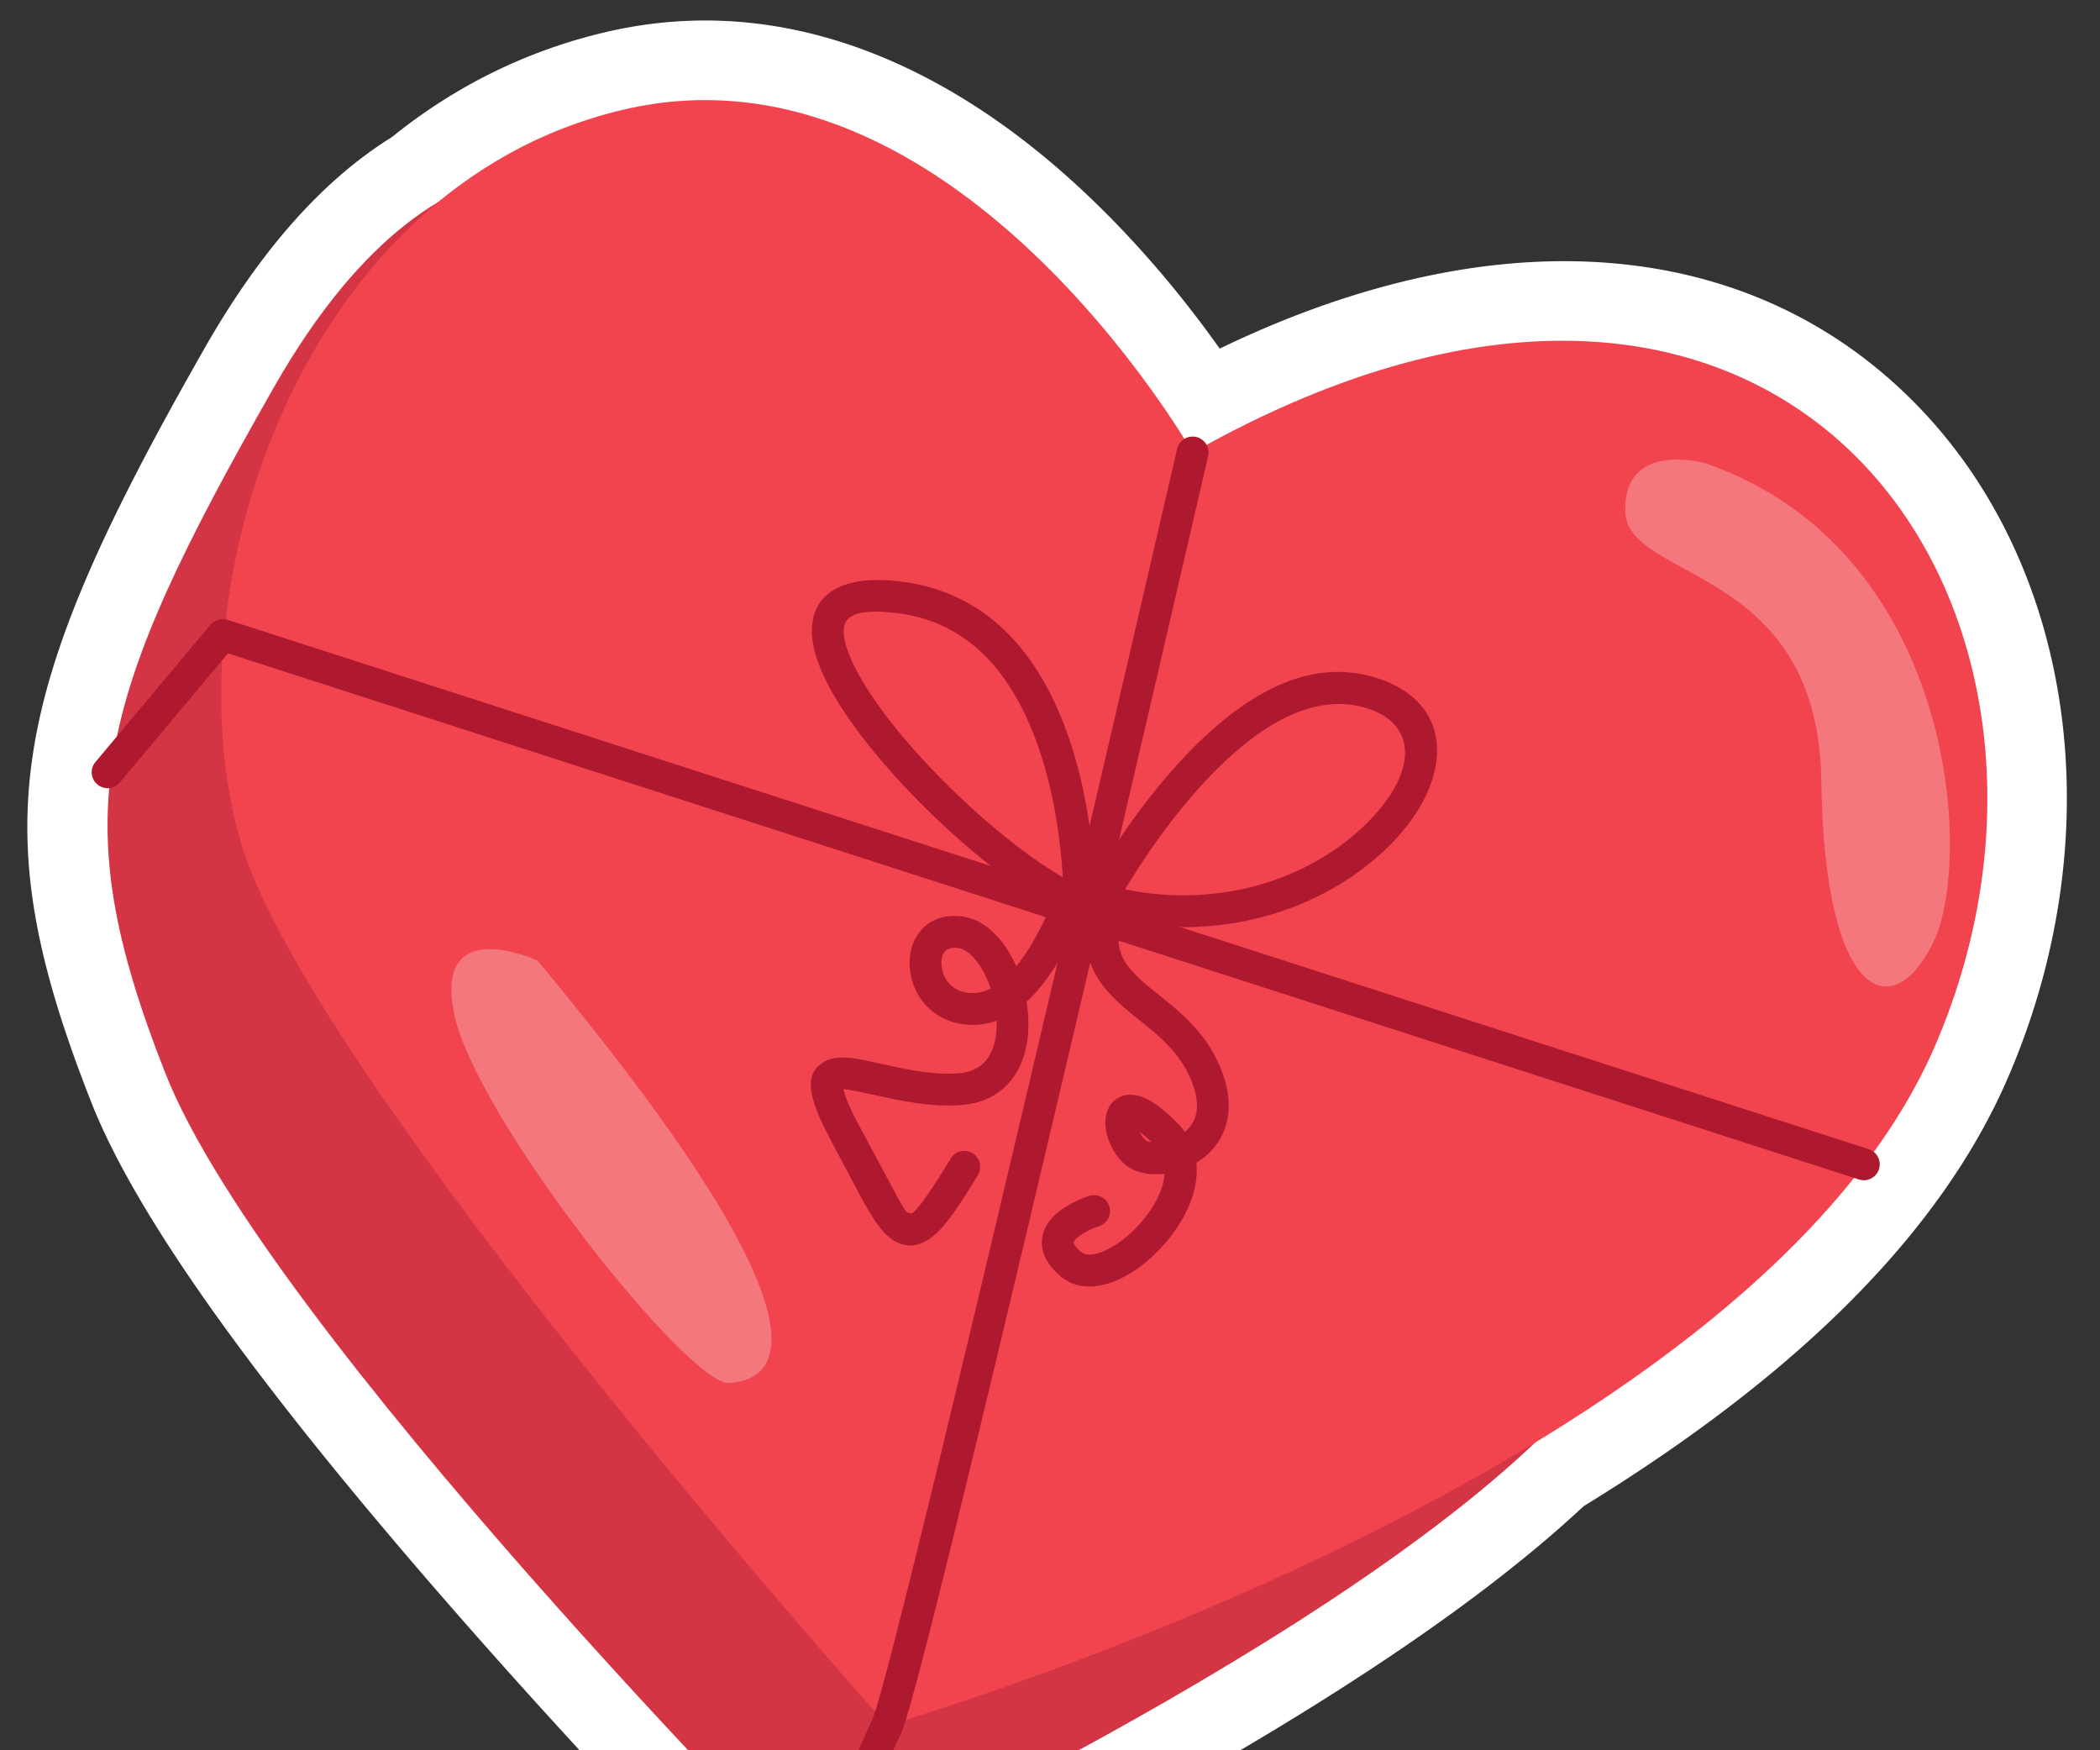<svg width="264" height="220" xmlns="http://www.w3.org/2000/svg"><rect width="100%" height="100%" fill="#333333" stroke="none"/><g fill="none" fill-rule="evenodd"><path d="m76.056 4.057-.782.189c-9.352 2.321-17.854 6.552-25.333 12.447l-.687.547-.303.19C40.535 22.745 32.76 31.42 25.722 43.768.785 87.498-2.087 104.074 11.464 138.521c6.049 15.371 22.542 37.576 46.297 64.682 8.24 9.403 16.82 18.765 25.28 27.7l2.072 2.182a960.702 960.702 0 0 0 5.782 6.02l2.14 2.2 2.17 2.21.204.206a10 10 0 0 0 10.97 2.18l.367-.162c.571-.261 1.33-.612 2.262-1.049l1.346-.634a541.597 541.597 0 0 0 7.163-3.455l.782-.384a612.567 612.567 0 0 0 24.786-12.918l1.07-.59c22.76-12.608 41.67-25.102 54.525-37.017l.394-.368.73-.448c25.75-15.923 44.119-33.619 52.694-53.579 13.045-30.363 8.416-64.1-11.684-84.555l-.667-.668c-20.343-20.086-51.413-23.043-85.946-6.672l-.869.416.27.38c-3.947-5.601-8.5-11.198-13.63-16.452-8.144-8.341-16.986-15.043-26.554-19.47-11.996-5.552-24.576-7.233-37.362-4.22Z" fill="#FFF" fill-rule="nonzero"/><path d="M200.09 173.69c-23.58 29.38-97.58 62.99-97.58 62.99S33.5 167.21 20.77 134.86C8.04 102.5 11.76 88.44 34.41 48.72c22.64-39.72 46-24.74 46-24.74s143.25 120.33 119.68 149.71Z" fill="#D33545"/><path d="M243.31 131.35c-23.38 54.42-131.79 85.51-131.79 85.51s-72.07-80.5-81.2-110.85c-9.12-30.35 6.53-82.44 48.03-92.22 41.5-9.78 71.58 43.09 71.58 43.09 75.45-42.55 116.76 20.05 93.38 74.47Z" fill="#F1444F"/><path d="M147.981 56.43a2 2 0 0 1 3.926.753l-.559 2.445-5.272 22.742-4.58 19.666c-2.608 11.176-5.19 22.194-7.685 32.784l-4.71 19.925c-8.819 37.152-14.375 59.572-15.707 62.82l-.429.968a335.54 335.54 0 0 1-2.05 4.485l-.895 1.917-1.217 2.574a835.947 835.947 0 0 1-1.888 3.95l-1.681 3.473-.658 1.349a2 2 0 0 1-3.655-1.619l.184-.39 1.57-3.233 1.267-2.63c.63-1.315 1.253-2.623 1.858-3.904l.971-2.064 1.01-2.17a278.225 278.225 0 0 0 1.908-4.216c1.08-2.454 6.572-24.592 15.005-60.068l4.602-19.446 3.78-16.076c2.77-11.806 5.612-23.982 8.45-36.184l6.455-27.85Z" fill="#AF192F" fill-rule="nonzero"/><path d="M26.457 78.526a2 2 0 0 1 2.147-.62l206.32 66.54a2 2 0 0 1-1.228 3.807L28.658 82.126 15.063 98.354a2 2 0 0 1-2.687.35l-.13-.1a2 2 0 0 1-.25-2.818l14.46-17.26Z" fill="#AF192F" fill-rule="nonzero"/><path d="M145.922 98.51c-2.476 2.982-4.745 6.168-6.763 9.353a89.726 89.726 0 0 0-1.633 2.678l-.502.871-.408.735a2 2 0 0 0 1.22 2.868c13.701 3.868 27.585.1 36.353-8.259 8.568-8.168 9.003-18.23-.956-21.487-9.143-2.996-18.398 2.51-27.311 13.242Zm26.065-9.44c6.413 2.097 6.14 8.405-.558 14.791l-.318.298c-7.146 6.605-18.062 9.875-29.194 7.718l-.476-.096.017-.029c.334-.554.694-1.139 1.08-1.749 1.932-3.05 4.104-6.099 6.461-8.937 7.964-9.589 15.91-14.315 22.988-11.995Z" fill="#AF192F" fill-rule="nonzero"/><path d="M102.07 79.065c-.107 3.446 2.086 7.959 6.034 13.189 7.197 9.534 19.197 19.949 26.815 23.131a2 2 0 0 0 2.762-1.656l.01-.284v-.41c-.01-2.084-.156-4.718-.52-7.698-.537-4.407-1.457-8.72-2.848-12.728-3.89-11.207-10.857-18.447-21.544-19.568-6.641-.7-10.564 1.381-10.709 6.024Zm10.29-2.046c8.9.934 14.752 7.016 18.184 16.902 1.29 3.714 2.151 7.756 2.657 11.9l.066.558c.147 1.293.251 2.51.32 3.628l.013.245-.17-.098c-6.878-4.019-16.252-12.519-22.134-20.31-3.435-4.551-5.299-8.385-5.228-10.654.056-1.804 1.666-2.658 6.293-2.171Z" fill="#AF192F" fill-rule="nonzero"/><path d="M137.324 113.646a2 2 0 1 1 3.832 1.148c-1.222 4.08-.461 6.053 2.858 8.896l.617.515 2.439 1.972c2.977 2.471 4.872 4.665 6.21 7.685 2.247 5.093 1.19 9.41-2.316 11.914a9.177 9.177 0 0 1-.503.335l-.061.036.02.225c.242 3.08-1.113 6.473-3.642 9.533l-.22.261c-4.09 4.792-9.742 7.19-13.218 4.263-1.996-1.685-2.786-3.619-2.152-5.546.463-1.406 1.56-2.47 3.06-3.355 1.014-.597 2-.997 2.706-1.217a2 2 0 0 1 1.333 3.768l-.356.124c-.095.035-.211.08-.345.134-.45.182-.9.397-1.306.636-.743.438-1.2.883-1.292 1.16-.016.05-.015.082.026.182.107.263.392.623.904 1.055 1.223 1.03 4.752-.467 7.598-3.801 1.731-2.027 2.717-4.097 2.874-5.916l.009-.124-.15.018c-1.632.17-3.206-.096-4.36-.851l-.2-.139c-2.036-1.508-3.242-4.718-2.506-6.854.585-1.698 2.234-2.467 4.059-1.935 1.355.395 2.9 1.497 4.725 3.33.346.348.653.71.923 1.084l.066.093.147-.127c1.493-1.356 1.866-3.429.642-6.38l-.124-.288c-1.042-2.354-2.562-4.114-5.106-6.226l-2.55-2.063c-4.858-3.996-6.455-7.492-4.64-13.545Zm5.944 28.619.053.109c.197.385.457.753.745.966.127.093.356.171.657.216l.044.005-.085-.082a16.905 16.905 0 0 0-1.16-1.02l-.254-.194ZM132.654 112.345a2 2 0 1 1 3.792 1.27l-.101.294a36.6 36.6 0 0 1-.799 2.019 39.28 39.28 0 0 1-2.559 5.014c-1.106 1.815-2.287 3.372-3.552 4.611l-.38.359.015.09c.032.21.061.422.087.634l.035.32c.656 6.413-2.216 11.483-8.334 11.938-.232.018-.467.031-.703.04-2.586.105-5.052-.206-8.418-.917l-3.229-.69c-1.124-.231-1.815-.357-2.242-.41l-.227-.024.01.042c.188.904.783 2.334 1.834 4.323l4.824 8.987c.882 1.615 1.14 2.01 1.315 2.124l.028.016.052.021.143.029c.045.01.097.026.163.057l.07.038c.261.15 1.611-1.227 5.019-6.882a2 2 0 1 1 3.426 2.064l-.454.75c-1.92 3.146-3.237 5.024-4.423 6.235-1.775 1.81-3.672 2.39-5.567 1.297-1.156-.666-2.112-1.846-3.33-3.905l-.372-.645a64.12 64.12 0 0 1-.608-1.109l-1.732-3.252-2.225-4.212c-2.683-5.133-3.162-7.955-.56-9.426 1.045-.59 2.26-.629 3.987-.365l.455.074c.314.055.652.12 1.032.199l.911.195 1.982.439c3.354.73 5.667 1.044 7.975.951.191-.008.38-.019.568-.032 3.181-.237 4.808-2.64 4.722-6.425l-.006-.189-.135.05a8.691 8.691 0 0 1-2.319.464l-.3.013c-4.48.12-7.682-2.962-8.122-6.918-.457-4.113 2.352-7.404 6.765-6.674 2.725.451 5.042 2.83 6.495 6.012l.093.209.132-.16c.5-.624.994-1.324 1.478-2.094l.207-.334a35.354 35.354 0 0 0 2.295-4.502c.138-.323.265-.633.38-.925l.302-.793.105-.295Zm-12.14 6.828c-1.57-.26-2.321.62-2.136 2.286.219 1.97 1.728 3.423 4.039 3.362.654-.018 1.315-.192 1.976-.512l.144-.073-.09-.26c-.9-2.525-2.391-4.434-3.79-4.773l-.143-.03Z" fill="#AF192F" fill-rule="nonzero"/><path d="M243.02 118.5c-5.16 10.53-13.69 7.05-14.05-20.3-.36-27.35-24.44-25.03-24.65-33.96-.21-8.93 10.02-6.03 10.02-6.03 31.4 10.8 33.84 49.76 28.68 60.29ZM91.66 173.84c-5.1.32-31.72-33.2-34.52-46.22-2.8-13.01 10.43-6.88 10.43-6.88 40.21 48.29 29.19 52.77 24.09 53.1Z" fill-opacity=".278" fill="#FAFBF6"/></g></svg>